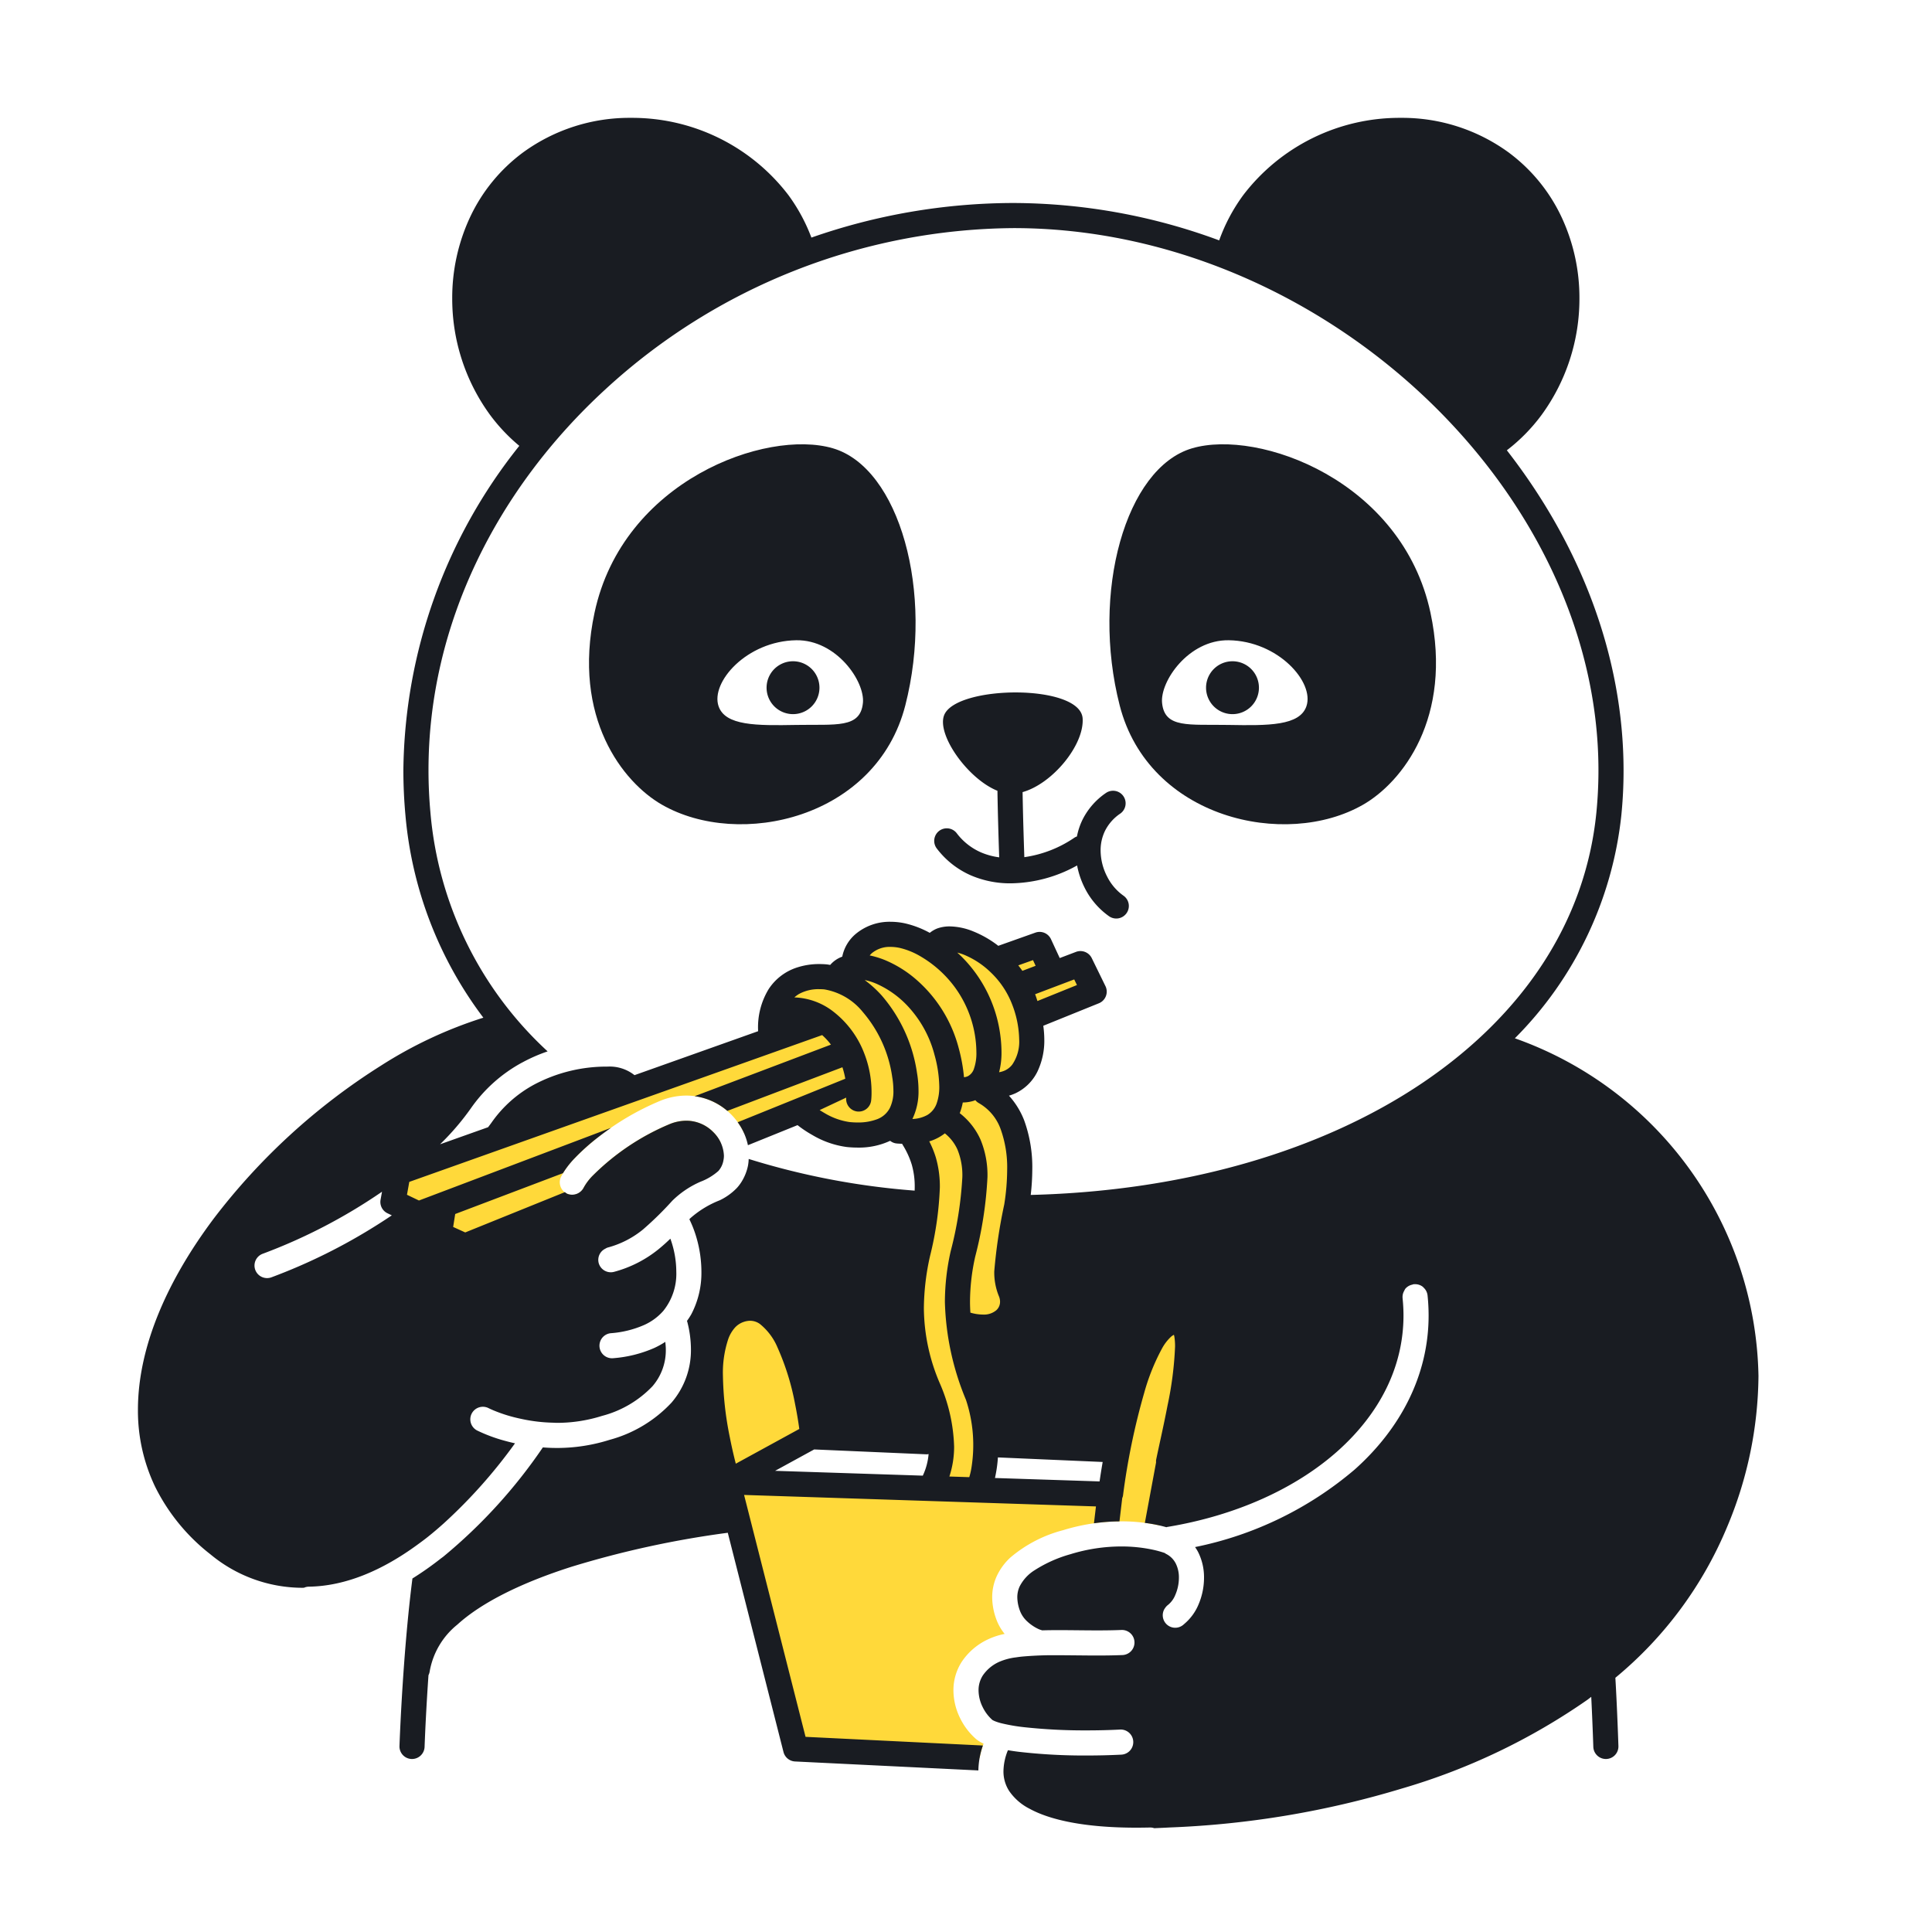 <svg xmlns="http://www.w3.org/2000/svg" width="200" height="200" fill="none"><path fill="#FFD93A" d="M121.797 136.93c-3.625-.121-5.799 13.17-5.799 13.17l-.605 4.229-13.876-.402c.525-1.719 1.004-7.807-.623-11.801-1.773-4.35-1.773-5.236-1.773-5.236a6.12 6.12 0 0 0 3.625 0c1.692-.644 1.692-2.498 1.37-5.236-.323-2.739 1.449-8.217 1.449-12.486a8.605 8.605 0 0 0-3.222-6.606s4.673-1.449 4.35-6.041a11.616 11.616 0 0 0-.164-1.19l6.738-2.677-1.418-2.9-2.859 1.092-1.373-3.076-4.43 1.579a11.616 11.616 0 0 0-1.971-1.367c-2.497-1.37-3.947.323-3.947.323a9.083 9.083 0 0 0-5.397-1.612 3.613 3.613 0 0 0-3.545 3.222 3.14 3.14 0 0 0-2.255 1.289c-2.417-.402-5.156-.241-5.961 5.075.074.405.156.8.243 1.184l-39.132 13.913-.546 3.05 2.633 1.263 2.647-.963-.483 3.061 2.658 1.208 26.473-10.706a3.963 3.963 0 0 0-3.56-2.275 4.598 4.598 0 0 0-1.712.349 24.817 24.817 0 0 0-7.925 5.294 5.6 5.6 0 0 0-.976 1.271 1.3 1.3 0 0 1-2.367-1.076 7.774 7.774 0 0 1 1.458-1.986c.141-.149.293-.299.448-.451l.048-.048a23.915 23.915 0 0 1 1.87-1.618 27.556 27.556 0 0 1 6.478-3.8 7.196 7.196 0 0 1 2.679-.535 6.435 6.435 0 0 1 2.887.688l.024.012a6.608 6.608 0 0 1 3.07 3.196l5.841-2.362.305.756c2.336 3.464 8.7 1.531 8.7 1.531l2.497.403c1.772 2.497 1.852 7.652.402 12.405-1.45 4.752.081 8.136 2.014 14.097a15.826 15.826 0 0 1 .26 9.657l-19.11-.555 6.525-4.712s-2.537-14.983-7.854-12.808c-5.316 2.175-.725 17.882-.725 17.882l6.525 27.55 19.009.826c.094-.504.23-1 .408-1.481a3.246 3.246 0 0 1-.796-.485 6.88 6.88 0 0 1-1.657-2.193 6.554 6.554 0 0 1-.671-2.831 5.43 5.43 0 0 1 .844-2.937 6.63 6.63 0 0 1 2.702-2.333 7.464 7.464 0 0 1 1.757-.578 5.194 5.194 0 0 1-.82-1.397 6.731 6.731 0 0 1-.471-2.391 5.264 5.264 0 0 1 .468-2.186 6.135 6.135 0 0 1 1.415-1.933 13.784 13.784 0 0 1 5.464-2.832 20.532 20.532 0 0 1 6.008-.914c1.35-.005 2.697.142 4.014.439.988-4.046 4.907-20.892 1.717-20.998Z"/><path fill="#191C22" d="M93.716 73.027c3-11.698-.6-24.597-7.499-26.621-6.899-2.025-21.748 3.345-24.671 17.023C59.22 74.302 64.47 80.975 68.52 83.3c8.031 4.61 22.197 1.425 25.196-10.274Zm-4.387-.262c-.262 2.662-2.774 2.204-6.899 2.28-4.124.074-7.356.092-8.046-1.943-.84-2.474 2.91-6.749 8.046-6.824 4.166-.06 7.119 4.265 6.9 6.487ZM141.107 83.301c4.05-2.325 9.299-8.999 6.975-19.873-2.924-13.677-17.773-19.047-24.672-17.022-6.899 2.024-10.499 14.923-7.499 26.621 2.999 11.699 17.165 14.884 25.196 10.274Zm-13.91-17.023c5.137.075 8.886 4.35 8.046 6.824-.69 2.035-3.922 2.017-8.046 1.943-4.125-.076-6.637.382-6.899-2.28-.219-2.222 2.733-6.547 6.899-6.487Z"/><path fill="#191C22" d="M82.093 73.927a2.737 2.737 0 1 0 0-5.474 2.737 2.737 0 0 0 0 5.474ZM127.535 73.927a2.737 2.737 0 1 0 0-5.473 2.737 2.737 0 0 0 0 5.473ZM96.96 87.814a8.922 8.922 0 0 0 3.542 2.803c1.307.558 2.715.839 4.135.825a14.443 14.443 0 0 0 6.864-1.85c.154.815.423 1.604.799 2.343a7.96 7.96 0 0 0 2.531 2.93 1.302 1.302 0 0 0 2.005-1.316 1.3 1.3 0 0 0-.54-.832 5.378 5.378 0 0 1-1.685-1.974 5.953 5.953 0 0 1-.676-2.698 4.576 4.576 0 0 1 .467-2.059 4.682 4.682 0 0 1 1.564-1.76 1.3 1.3 0 1 0-1.484-2.135 7.28 7.28 0 0 0-2.406 2.735 6.969 6.969 0 0 0-.593 1.766c-.078.025-.153.059-.225.1a12.228 12.228 0 0 1-5.22 2.042c-.022-.64-.051-1.537-.081-2.55a318.628 318.628 0 0 1-.099-4.185c3.101-.87 6.388-4.878 6.216-7.622-.225-3.6-13.028-3.462-14.323-.375-.841 2.006 2.425 6.626 5.504 7.859.036 2.396.129 5.343.182 6.89a7.152 7.152 0 0 1-1.891-.515 6.312 6.312 0 0 1-2.518-1.997 1.3 1.3 0 0 0-2.068 1.575Z"/><path fill="#191C22" d="M43.953 180.835s.007-.217.024-.62c.045-1.125.163-3.688.379-6.8.058-.114.098-.236.12-.361a7.983 7.983 0 0 1 2.867-4.874c2.553-2.33 6.767-4.381 11.842-5.996a99.855 99.855 0 0 1 16.155-3.512l5.767 22.697a1.302 1.302 0 0 0 1.196.978l18.978.928a8.253 8.253 0 0 1 .469-2.58l-18.36-.898-6.363-25.041 36.426 1.189-.207 1.746c.875-.124 1.758-.19 2.641-.196l.287-2.419a1.19 1.19 0 0 0 .074-.223 71.529 71.529 0 0 1 2.205-10.686 21.891 21.891 0 0 1 1.861-4.615c.24-.436.547-.832.91-1.173.09-.08.191-.147.299-.2.021.071.038.142.05.215.05.338.073.68.068 1.022a36.054 36.054 0 0 1-.774 6.06c-.426 2.215-.92 4.337-1.19 5.67a1.34 1.34 0 0 0 0 .237l-1.163 6.268a14.932 14.932 0 0 1 2.234.447c.023-.005.041-.021.065-.025 7.193-1.184 13.361-4.021 17.679-7.876 4.321-3.866 6.793-8.683 6.797-14.02a17.423 17.423 0 0 0-.093-1.769c-.001-.014 0-.028-.002-.042v-.001c-.021-.261.04-.522.174-.748.031-.071.067-.14.11-.205.186-.218.44-.368.721-.426.05-.019.101-.035.154-.048.017-.002.032.006.049.005a1.29 1.29 0 0 1 .904.279c.022.017.033.044.053.062.235.21.385.499.421.813.072.691.108 1.385.109 2.08.004 6.172-2.906 11.723-7.666 15.96a36.676 36.676 0 0 1-16.511 8.015c.11.155.21.318.301.486a5.79 5.79 0 0 1 .627 2.69 7.067 7.067 0 0 1-.581 2.794 5.259 5.259 0 0 1-1.369 1.905c-.093.08-.18.165-.281.237a1.29 1.29 0 0 1-1.615-.093 1.295 1.295 0 0 1-.259-1.597c.027-.046.057-.09.09-.132.079-.117.177-.22.29-.305.34-.279.602-.642.76-1.052a4.484 4.484 0 0 0 .365-1.757 3.214 3.214 0 0 0-.331-1.486 2.255 2.255 0 0 0-1.029-.998 1.559 1.559 0 0 1-.102-.08c-.011-.004-.022-.002-.033-.006h-.001l-.044-.017a10.827 10.827 0 0 0-1.096-.303 15.606 15.606 0 0 0-3.338-.349 17.874 17.874 0 0 0-5.246.8 13.69 13.69 0 0 0-3.718 1.661 4.251 4.251 0 0 0-1.554 1.69c-.159.35-.239.73-.237 1.114.011.503.113.999.302 1.466.164.397.416.752.736 1.04.16.15.332.287.514.411.17.118.349.224.536.316.138.072.285.128.436.168.016.003.028.014.043.018a66.076 66.076 0 0 1 1.56-.023c1.365 0 2.78.028 4.16.028.85 0 1.686-.011 2.486-.044a1.303 1.303 0 0 1 .936.34 1.293 1.293 0 0 1 .42.903 1.28 1.28 0 0 1-.078.502 1.282 1.282 0 0 1-.675.733 1.298 1.298 0 0 1-.493.119c-.853.036-1.725.047-2.596.047-1.415 0-2.831-.028-4.16-.028a36.029 36.029 0 0 0-3.658.141c-.208.021-.401.049-.592.077a6.226 6.226 0 0 0-1.78.478 4.045 4.045 0 0 0-1.67 1.401 2.816 2.816 0 0 0-.438 1.542c.009.591.149 1.172.412 1.701.245.516.591.977 1.017 1.357l.005.004.041.025.188.09c.232.093.469.169.711.228.771.184 1.553.319 2.341.404 2.158.232 4.327.343 6.498.331 1.18 0 2.347-.029 3.427-.085a1.295 1.295 0 0 1 .943.329 1.303 1.303 0 0 1 .096 1.843 1.31 1.31 0 0 1-.904.425 70.219 70.219 0 0 1-3.562.088 58.775 58.775 0 0 1-7.056-.384 23.236 23.236 0 0 1-1.116-.164 5.891 5.891 0 0 0-.463 2.162 3.71 3.71 0 0 0 .594 2.064 5.66 5.66 0 0 0 2.121 1.839c2.078 1.141 5.66 1.96 11.058 1.954.464 0 .942-.006 1.433-.017.136.001.272.025.401.071.526-.024 1.045-.043 1.589-.075a95.38 95.38 0 0 0 24.02-4.023 65.822 65.822 0 0 0 19.246-9.203c.131-.094.255-.199.385-.295a338.584 338.584 0 0 1 .215 5.175 1.302 1.302 0 0 0 1.341 1.257 1.298 1.298 0 0 0 1.257-1.341c0-.006-.128-3.926-.316-7.065a40.333 40.333 0 0 0 11.561-15.598 41.009 41.009 0 0 0 3.254-15.649 37.808 37.808 0 0 0-25.219-34.953 38.466 38.466 0 0 0 11.024-23.1c.153-1.545.23-3.086.228-4.622-.004-11.99-4.583-23.521-12.082-33.148a18.342 18.342 0 0 0 3.608-3.677 20.39 20.39 0 0 0 3.906-12.053 19.698 19.698 0 0 0-1.821-8.346 17.665 17.665 0 0 0-5.537-6.777 18.707 18.707 0 0 0-11.15-3.561 20.349 20.349 0 0 0-16.288 7.99 18.345 18.345 0 0 0-2.497 4.694 61.752 61.752 0 0 0-21.303-3.87 63.603 63.603 0 0 0-20.91 3.581 18.358 18.358 0 0 0-2.385-4.405 20.35 20.35 0 0 0-16.288-7.99 18.708 18.708 0 0 0-11.15 3.561 17.669 17.669 0 0 0-5.538 6.777 19.7 19.7 0 0 0-1.821 8.346 20.389 20.389 0 0 0 3.906 12.053c.88 1.191 1.9 2.271 3.039 3.217a54.626 54.626 0 0 0-12.002 33.573c0 1.538.071 3.087.212 4.647a40.626 40.626 0 0 0 8.068 20.977 44.463 44.463 0 0 0-10.632 4.984 66.003 66.003 0 0 0-17.268 15.797c-4.675 6.233-7.847 13.117-7.858 19.78a18.218 18.218 0 0 0 1.78 7.994 20.29 20.29 0 0 0 5.723 6.996 14.948 14.948 0 0 0 9.542 3.466c.049 0 .097-.006.146-.006.16-.071.331-.109.505-.111 3.837-.056 7.662-1.726 11.236-4.343.363-.265.726-.53 1.083-.815.561-.446 1.111-.919 1.655-1.406a53.056 53.056 0 0 0 7.364-8.276 19.933 19.933 0 0 1-1.06-.263 16.309 16.309 0 0 1-2.87-1.068 1.303 1.303 0 0 1-.55-1.752 1.303 1.303 0 0 1 1.75-.555l.017.008.087.042c.08.038.206.096.373.167.477.2.965.376 1.46.527.48.148 1.055.289 1.672.415 1.014.208 2.044.323 3.079.346.117.002.225.015.344.015a15.502 15.502 0 0 0 4.703-.719 11.08 11.08 0 0 0 5.222-3.066 5.69 5.69 0 0 0 1.385-3.837c0-.247-.028-.505-.054-.761a9.032 9.032 0 0 1-1.122.623 13.057 13.057 0 0 1-4.273 1.068 1.3 1.3 0 1 1-.24-2.589 10.482 10.482 0 0 0 3.426-.841 5.758 5.758 0 0 0 2.002-1.468 6.112 6.112 0 0 0 1.346-4.069 10.13 10.13 0 0 0-.614-3.409 18.33 18.33 0 0 1-1.205 1.078 12.364 12.364 0 0 1-4.614 2.355 1.3 1.3 0 0 1-1.6-.907 1.284 1.284 0 0 1 .687-1.487c.07-.045.144-.082.221-.112a9.729 9.729 0 0 0 3.676-1.875 34.31 34.31 0 0 0 3.028-2.97 9.6 9.6 0 0 1 2.944-1.983 5.968 5.968 0 0 0 1.83-1.101c.278-.314.462-.701.529-1.115.032-.157.049-.317.048-.477a3.597 3.597 0 0 0-1.094-2.43 3.915 3.915 0 0 0-2.801-1.187 4.597 4.597 0 0 0-1.713.349 24.818 24.818 0 0 0-7.925 5.294 5.56 5.56 0 0 0-.976 1.271 1.35 1.35 0 0 1-1.722.645 1.259 1.259 0 0 1-.229-.165l-10.319 4.173-1.25-.568.212-1.339 11.162-4.23.02-.039a9.204 9.204 0 0 1 1.217-1.539 22.004 22.004 0 0 1 2.366-2.117c.428-.334.884-.666 1.355-.992l-19.873 7.519-1.24-.594.239-1.334 42.739-15.196c.336.298.64.628.91.987l-14.11 5.339a6.528 6.528 0 0 1 3.367 1.506l.016.015 11.916-4.516c.128.388.227.785.297 1.187l-11.139 4.505a6.184 6.184 0 0 1 1.06 2.376l5.14-2.079c.006.005.008.011.014.016.481.376.99.715 1.523 1.013a9.428 9.428 0 0 0 3.54 1.236c.381.04.764.061 1.148.061a7.661 7.661 0 0 0 3.359-.702c.172.14.378.231.597.266.221.03.433.03.65.045.012.022.012.047.025.069.41.645.733 1.342.96 2.072.22.772.324 1.572.311 2.374 0 .106-.005.22-.007.331a77.469 77.469 0 0 1-17.18-3.279 4.8 4.8 0 0 1-.069.67 5.041 5.041 0 0 1-.74 1.801 4.248 4.248 0 0 1-.425.543 6.147 6.147 0 0 1-1.758 1.263 10.15 10.15 0 0 0-3.052 1.861l-.098.103c.314.641.57 1.311.762 1.999a12.7 12.7 0 0 1 .485 3.42 9.224 9.224 0 0 1-1.044 4.413c-.139.242-.29.475-.455.701.007.02.023.035.028.057.25.935.38 1.898.387 2.866a8.317 8.317 0 0 1-2.008 5.526 13.612 13.612 0 0 1-6.413 3.855 18.097 18.097 0 0 1-6.909.783 53.95 53.95 0 0 1-10.282 11.292c-.1.08-.205.152-.306.23a33.34 33.34 0 0 1-2.913 2.048c-.392 3.053-.678 6.288-.885 9.136-.334 4.617-.455 8.195-.456 8.206a1.297 1.297 0 0 0 1.256 1.343 1.304 1.304 0 0 0 1.343-1.255Zm50.974-69.773a15.728 15.728 0 0 0-3.67-8.029 11.834 11.834 0 0 0-1.746-1.58c.402.082.794.205 1.172.365a9.967 9.967 0 0 1 3.495 2.565 11.673 11.673 0 0 1 2.56 4.807 13 13 0 0 1 .496 3.275 5.103 5.103 0 0 1-.246 1.687c-.163.53-.514.982-.988 1.27a3.436 3.436 0 0 1-1.548.416c.44-.925.657-1.94.633-2.963a11.157 11.157 0 0 0-.158-1.812v-.001Zm16.275-9.672.284.582-4.09 1.654c-.071-.211-.133-.42-.214-.632-.009-.024-.02-.046-.03-.07l4.05-1.534Zm-5.366-.889a11.835 11.835 0 0 0-.425-.567l1.525-.543.272.588-1.372.522Zm-1.081 3.424a10.48 10.48 0 0 1 .75 3.675 4.214 4.214 0 0 1-.715 2.605 2.064 2.064 0 0 1-.769.614c-.19.084-.39.144-.595.178.174-.675.257-1.37.249-2.067a13.807 13.807 0 0 0-.123-1.771 14.025 14.025 0 0 0-3.946-8.064c-.166-.17-.337-.324-.507-.481.235.057.466.13.691.22a8.791 8.791 0 0 1 2.795 1.849 9.05 9.05 0 0 1 2.17 3.242Zm-.796 20.76a54.482 54.482 0 0 0-1.033 6.925c-.017.878.145 1.75.476 2.564.079.182.121.378.123.577a1.174 1.174 0 0 1-.384.882 1.997 1.997 0 0 1-1.402.45 4.676 4.676 0 0 1-1.286-.2c-.02-.36-.038-.722-.038-1.098.007-1.582.188-3.159.539-4.702a40.403 40.403 0 0 0 1.268-8.223 9.595 9.595 0 0 0-.724-3.899 7.17 7.17 0 0 0-2.145-2.725c.138-.359.243-.73.314-1.108a3.896 3.896 0 0 0 1.115-.168c.059-.017.123-.049.184-.071.097.119.215.219.348.295a5.072 5.072 0 0 1 2.281 2.728c.475 1.342.701 2.759.666 4.183a23.334 23.334 0 0 1-.302 3.59Zm-5.095-22.46a11.571 11.571 0 0 1 2.212 6.705 4.875 4.875 0 0 1-.236 1.653 1.355 1.355 0 0 1-.608.804 1.145 1.145 0 0 1-.44.126 17.265 17.265 0 0 0-.541-2.99 14.102 14.102 0 0 0-4.548-7.243 11.969 11.969 0 0 0-3.015-1.86 8.906 8.906 0 0 0-1.656-.513c.071-.089.15-.171.236-.246a2.877 2.877 0 0 1 1.92-.638c.317.001.635.036.946.103a7.674 7.674 0 0 1 2.18.89 11.81 11.81 0 0 1 3.55 3.209Zm-21.205 34.5c.36.004.71.119 1.002.33a6.202 6.202 0 0 1 1.833 2.45 25.945 25.945 0 0 1 1.803 5.796 41.43 41.43 0 0 1 .446 2.624l-6.574 3.596a49.17 49.17 0 0 1-.621-2.748 34.313 34.313 0 0 1-.71-6.337 11.02 11.02 0 0 1 .562-3.852c.153-.424.386-.815.684-1.153.252-.275.571-.48.926-.594.21-.072.428-.11.649-.112Zm6.624 13.321 11.658.506a1.19 1.19 0 0 0 .187-.03 6.514 6.514 0 0 1-.6 2.236l-15.29-.499 4.045-2.213Zm13.065-6.712a20.027 20.027 0 0 1-1.709-7.903 25.26 25.26 0 0 1 .644-5.432c.582-2.317.92-4.689 1.01-7.077a10.767 10.767 0 0 0-.42-3.113 10.145 10.145 0 0 0-.678-1.661c.043-.014.09-.017.132-.032a4.987 4.987 0 0 0 1.484-.791 4.509 4.509 0 0 1 1.308 1.685c.364.905.535 1.875.502 2.85a38.396 38.396 0 0 1-1.205 7.659 24.164 24.164 0 0 0-.601 5.266 28.18 28.18 0 0 0 2.179 10.119c.765 2.301.954 4.755.552 7.146-.05.285-.117.566-.201.843l-.008.022-2.057-.067a9.882 9.882 0 0 0 .49-3.087 17.598 17.598 0 0 0-1.422-6.427Zm5.65 9.668a13.92 13.92 0 0 0 .306-2.131l10.844.472c-.124.719-.23 1.392-.32 2.013l-10.83-.354Zm-76.573-21.547a1.3 1.3 0 0 1 .775-1.667 56.856 56.856 0 0 0 12.293-6.386l.053-.038-.15.833a1.297 1.297 0 0 0 .718 1.401l.447.215c-.504.339-1.015.672-1.532.997a58.879 58.879 0 0 1-10.937 5.42 1.303 1.303 0 0 1-1.667-.775Zm41.878-21.087-2.626.933c-.01-.009-.018-.02-.03-.029a4.135 4.135 0 0 0-2.73-.859l-.099.001h-.005a15.986 15.986 0 0 0-7.526 1.866 12.81 12.81 0 0 0-4.396 3.92c-.113.163-.242.324-.361.487l-4.977 1.769a26.385 26.385 0 0 0 3.198-3.733A15.405 15.405 0 0 1 54.037 110c.02-.011.042-.02.063-.031.83-.449 1.697-.827 2.59-1.13A38.014 38.014 0 0 1 44.56 84.137a48.08 48.08 0 0 1-.202-4.41c-.002-15.159 7.148-29.179 18.323-39.432a63.083 63.083 0 0 1 42.226-16.682c15.843-.004 31.017 6.725 42.208 17.137 11.195 10.411 18.362 24.46 18.356 39.012 0 1.45-.072 2.905-.215 4.365-1.132 11.34-7.638 20.97-17.976 27.957-10.315 6.963-24.441 11.211-40.58 11.616a23.64 23.64 0 0 0 .162-2.605 14.193 14.193 0 0 0-.845-5.131 8.247 8.247 0 0 0-1.569-2.54c.228-.066.452-.148.668-.246a4.82 4.82 0 0 0 2.3-2.294 7.429 7.429 0 0 0 .69-3.284c-.005-.473-.04-.945-.105-1.413l5.754-2.328a1.302 1.302 0 0 0 .812-1.263 1.306 1.306 0 0 0-.131-.513l-1.418-2.9a1.304 1.304 0 0 0-1.629-.645l-1.686.64-.906-1.955a1.298 1.298 0 0 0-1.614-.678l-3.843 1.366c-.042-.032-.083-.069-.126-.1a10.832 10.832 0 0 0-2.468-1.396 6.72 6.72 0 0 0-2.426-.514 3.764 3.764 0 0 0-1.29.211 2.83 2.83 0 0 0-.78.457 9.914 9.914 0 0 0-2.579-.987 7.178 7.178 0 0 0-1.483-.16 5.473 5.473 0 0 0-3.622 1.274 4.134 4.134 0 0 0-1.377 2.337 2.949 2.949 0 0 0-1.247.855c-.137-.021-.274-.049-.41-.06a8.943 8.943 0 0 0-.71-.029 7.325 7.325 0 0 0-2.34.364 5.53 5.53 0 0 0-2.908 2.225 7.594 7.594 0 0 0-1.099 4.219c0 .047.004.096.004.143l-10.175 3.618Zm22.457 5.507a5.51 5.51 0 0 1-1.97.323c-.292 0-.583-.016-.872-.047a6.936 6.936 0 0 1-2.534-.911c-.2-.114-.376-.223-.533-.325l2.75-1.292a1.302 1.302 0 0 0 1.14 1.438 1.298 1.298 0 0 0 1.441-1.135c.03-.285.043-.571.04-.857a11.02 11.02 0 0 0-.733-3.963 9.947 9.947 0 0 0-3.23-4.39 6.92 6.92 0 0 0-4.025-1.464c.143-.131.299-.247.464-.348a4.193 4.193 0 0 1 2.124-.505c.165 0 .332.007.502.021h.001a6.53 6.53 0 0 1 4 2.352 13.137 13.137 0 0 1 3.036 6.713c.079.459.12.924.124 1.39.024.624-.1 1.246-.363 1.813-.285.555-.773.98-1.362 1.187Z"/></svg>